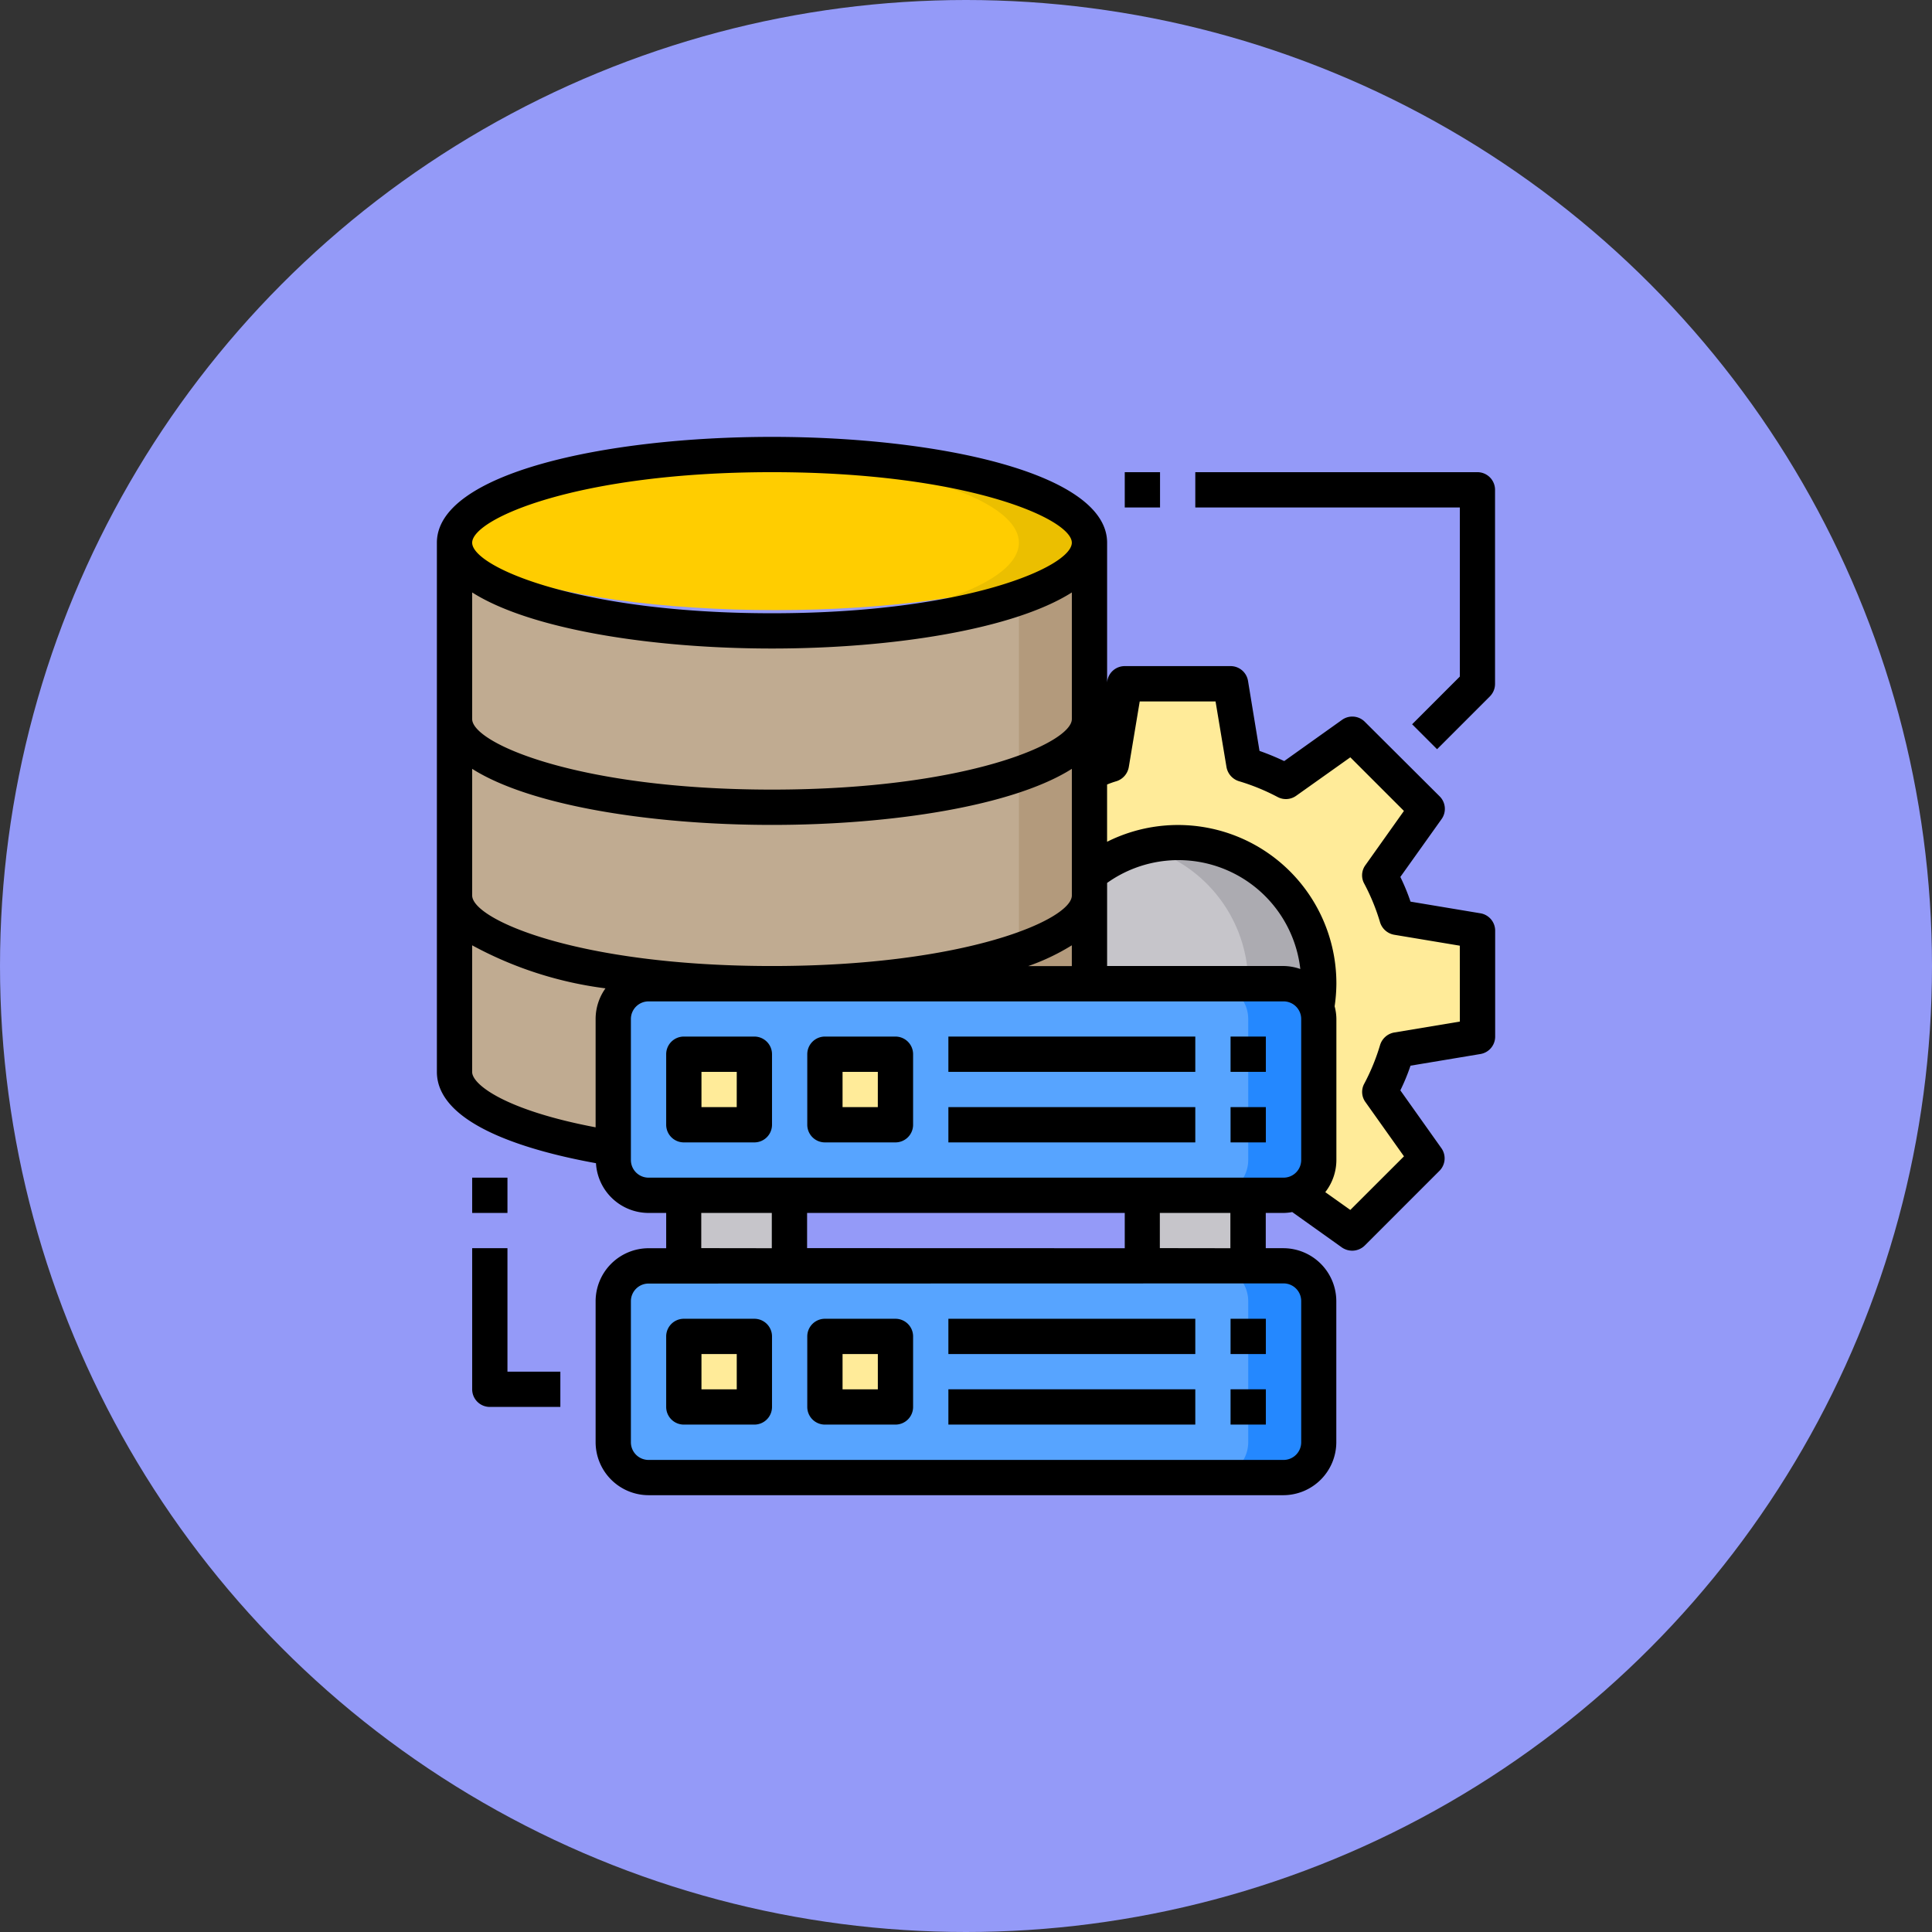 <svg id="Grupo_1071584" data-name="Grupo 1071584" xmlns="http://www.w3.org/2000/svg" width="76" height="76" viewBox="0 0 76 76">
  <rect x="0" y="0" width="76" height="76" fill="#333333" stroke="none"/>
  <circle id="Elipse_9667" data-name="Elipse 9667" cx="38" cy="38" r="38" fill="#949af8"/>
  <g id="database" transform="translate(15.186 15.186)">
    <path id="Trazado_818730" data-name="Trazado 818730" d="M27.977,28v6.938c0,1.915-5.592,3.469-12.489,3.469S3,36.853,3,34.938V28c0,1.915,5.592,3.469,12.489,3.469S27.977,29.915,27.977,28Z" transform="translate(-0.306 -7.961)" fill="#c0ab91"/>
    <path id="Trazado_818731" data-name="Trazado 818731" d="M54.264,25.713v4.163L51.1,30.4a9.079,9.079,0,0,1-.68,1.651l1.859,2.609-2.942,2.942L47.125,36.03a1.4,1.4,0,0,0,.9-1.3v-5.55a1.367,1.367,0,0,0-.076-.451,5.952,5.952,0,0,0,.076-.937A5.55,5.55,0,0,0,39,23.465v-4a9.026,9.026,0,0,1,.86-.305L40.388,16H44.55l.527,3.164a9.079,9.079,0,0,1,1.651.68l2.609-1.859,2.942,2.942L50.42,23.535a9.079,9.079,0,0,1,.68,1.651Z" transform="translate(-11.329 -4.287)" fill="#ffeb99"/>
    <rect id="Rectángulo_375753" data-name="Rectángulo 375753" width="28" height="8" rx="2" transform="translate(8.814 34.814)" fill="#57a4ff"/>
    <path id="Trazado_818732" data-name="Trazado 818732" d="M50.163,50.388v5.55a1.392,1.392,0,0,1-1.388,1.388H46a1.392,1.392,0,0,0,1.388-1.388v-5.55A1.392,1.392,0,0,0,46,49h2.775A1.392,1.392,0,0,1,50.163,50.388Z" transform="translate(-13.472 -14.391)" fill="#2488ff"/>
    <path id="Trazado_818733" data-name="Trazado 818733" d="M48.02,30.552a5.953,5.953,0,0,1-.076.937,1.4,1.4,0,0,0-1.311-.937H39V26.223a5.55,5.55,0,0,1,9.02,4.329Z" transform="translate(-11.329 -7.044)" fill="#c6c5ca"/>
    <path id="Trazado_818734" data-name="Trazado 818734" d="M48.944,30.551a5.953,5.953,0,0,1-.076.937,1.4,1.4,0,0,0-1.311-.937H46.169a5.562,5.562,0,0,0-4.149-5.377,5.55,5.55,0,0,1,6.924,5.377Z" transform="translate(-12.254 -7.043)" fill="#acabb1"/>
    <path id="Trazado_818735" data-name="Trazado 818735" d="M42,45h4.163v2.775H42Z" transform="translate(-12.248 -13.166)" fill="#c6c5ca"/>
    <path id="Trazado_818736" data-name="Trazado 818736" d="M27.977,18v6.938c0,1.915-5.592,3.469-12.489,3.469S3,26.853,3,24.938V18c0,1.915,5.592,3.469,12.489,3.469S27.977,19.915,27.977,18Z" transform="translate(-0.306 -4.899)" fill="#c0ab91"/>
    <path id="Trazado_818737" data-name="Trazado 818737" d="M27.977,8v6.938c0,1.915-5.592,3.469-12.489,3.469S3,16.853,3,14.938V8c0,1.915,5.592,3.469,12.489,3.469S27.977,9.915,27.977,8Z" transform="translate(-0.306 -1.837)" fill="#c0ab91"/>
    <ellipse id="Elipse_9699" data-name="Elipse 9699" cx="12.5" cy="3" rx="12.5" ry="3" transform="translate(2.814 2.814)" fill="#ffcd00"/>
    <g id="Grupo_1071843" data-name="Grupo 1071843" transform="translate(13.795 6.163)">
      <path id="Trazado_818738" data-name="Trazado 818738" d="M32.876,28v6.938c0,1.915-5.592,3.469-12.489,3.469-.472,0-.93-.007-1.388-.028,6.244-.187,11.1-1.658,11.1-3.441v-4.76C31.836,29.582,32.876,28.826,32.876,28Z" transform="translate(-19 -14.124)" fill="#b39a7c"/>
      <path id="Trazado_818739" data-name="Trazado 818739" d="M37.775,18v6.938c0,.826-1.041,1.582-2.775,2.179V20.179C36.735,19.582,37.775,18.826,37.775,18Z" transform="translate(-23.899 -11.062)" fill="#b39a7c"/>
      <path id="Trazado_818740" data-name="Trazado 818740" d="M37.775,8v6.938c0,.826-1.041,1.582-2.775,2.179V10.179c1.735-.6,2.775-1.353,2.775-2.179Z" transform="translate(-23.899 -8)" fill="#b39a7c"/>
    </g>
    <path id="Trazado_818741" data-name="Trazado 818741" d="M32.876,6.469c0,1.915-5.592,3.469-12.489,3.469-.472,0-.93-.007-1.388-.028,6.244-.187,11.1-1.658,11.1-3.441S25.244,3.215,19,3.028c.458-.021.916-.028,1.388-.028C27.284,3,32.876,4.554,32.876,6.469Z" transform="translate(-5.205 -0.306)" fill="#ebbf00"/>
    <path id="Trazado_818742" data-name="Trazado 818742" d="M24,53h2.775v2.775H24Z" transform="translate(-6.736 -15.616)" fill="#ffeb99"/>
    <rect id="Rectángulo_375754" data-name="Rectángulo 375754" width="28" height="8" rx="2" transform="translate(8.814 23.814)" fill="#57a4ff"/>
    <path id="Trazado_818743" data-name="Trazado 818743" d="M50.163,34.388v5.55a1.392,1.392,0,0,1-1.388,1.388H46a1.392,1.392,0,0,0,1.388-1.388v-5.55A1.392,1.392,0,0,0,46,33h2.775A1.392,1.392,0,0,1,50.163,34.388Z" transform="translate(-13.472 -9.492)" fill="#2488ff"/>
    <path id="Trazado_818744" data-name="Trazado 818744" d="M24,37h2.775v2.775H24Z" transform="translate(-6.736 -10.717)" fill="#ffeb99"/>
    <path id="Trazado_818745" data-name="Trazado 818745" d="M16,45h4.163v2.775H16Z" transform="translate(-4.287 -13.166)" fill="#c6c5ca"/>
    <path id="Trazado_818746" data-name="Trazado 818746" d="M16,53h2.775v2.775H16Z" transform="translate(-4.287 -15.616)" fill="#ffeb99"/>
    <path id="Trazado_818747" data-name="Trazado 818747" d="M16,37h2.775v2.775H16Z" transform="translate(-4.287 -10.717)" fill="#ffeb99"/>
    <path id="Trazado_818748" data-name="Trazado 818748" d="M18.469,36H15.694a.694.694,0,0,0-.694.694v2.775a.694.694,0,0,0,.694.694h2.775a.694.694,0,0,0,.694-.694V36.694A.694.694,0,0,0,18.469,36Zm-.694,2.775H16.388V37.388h1.388Z" transform="translate(-3.98 -10.41)"/>
    <path id="Trazado_818749" data-name="Trazado 818749" d="M26.469,36H23.694a.694.694,0,0,0-.694.694v2.775a.694.694,0,0,0,.694.694h2.775a.694.694,0,0,0,.694-.694V36.694A.694.694,0,0,0,26.469,36Zm-.694,2.775H24.388V37.388h1.388Z" transform="translate(-6.43 -10.41)"/>
    <path id="Trazado_818750" data-name="Trazado 818750" d="M31,36h9.713v1.388H31Z" transform="translate(-8.879 -10.41)"/>
    <path id="Trazado_818751" data-name="Trazado 818751" d="M47,36h1.388v1.388H47Z" transform="translate(-13.779 -10.41)"/>
    <path id="Trazado_818752" data-name="Trazado 818752" d="M31,40h9.713v1.388H31Z" transform="translate(-8.879 -11.635)"/>
    <path id="Trazado_818753" data-name="Trazado 818753" d="M47,40h1.388v1.388H47Z" transform="translate(-13.779 -11.635)"/>
    <path id="Trazado_818754" data-name="Trazado 818754" d="M15.694,56.163h2.775a.694.694,0,0,0,.694-.694V52.694A.694.694,0,0,0,18.469,52H15.694a.694.694,0,0,0-.694.694v2.775A.694.694,0,0,0,15.694,56.163Zm.694-2.775h1.388v1.388H16.388Z" transform="translate(-3.98 -15.309)"/>
    <path id="Trazado_818755" data-name="Trazado 818755" d="M23.694,56.163h2.775a.694.694,0,0,0,.694-.694V52.694A.694.694,0,0,0,26.469,52H23.694a.694.694,0,0,0-.694.694v2.775A.694.694,0,0,0,23.694,56.163Zm.694-2.775h1.388v1.388H24.388Z" transform="translate(-6.43 -15.309)"/>
    <path id="Trazado_818756" data-name="Trazado 818756" d="M31,52h9.713v1.388H31Z" transform="translate(-8.879 -15.309)"/>
    <path id="Trazado_818757" data-name="Trazado 818757" d="M47,52h1.388v1.388H47Z" transform="translate(-13.779 -15.309)"/>
    <path id="Trazado_818758" data-name="Trazado 818758" d="M31,56h9.713v1.388H31Z" transform="translate(-8.879 -16.534)"/>
    <path id="Trazado_818759" data-name="Trazado 818759" d="M47,56h1.388v1.388H47Z" transform="translate(-13.779 -16.534)"/>
    <path id="Trazado_818760" data-name="Trazado 818760" d="M43.046,20.74,40.3,20.282a7.946,7.946,0,0,0-.4-.971l1.617-2.269a.694.694,0,0,0-.069-.9L38.5,13.205a.694.694,0,0,0-.9-.069l-2.269,1.617a9.871,9.871,0,0,0-.971-.4L33.908,11.6a.694.694,0,0,0-.687-.583H29.059a.694.694,0,0,0-.687.583l-.007.056V6.163C28.365,3.429,21.732,2,15.182,2S2,3.429,2,6.163V26.977c0,2.1,3.691,3.129,6.258,3.594a2.075,2.075,0,0,0,2.068,1.957h.694v1.388h-.694A2.088,2.088,0,0,0,8.244,36v5.55a2.088,2.088,0,0,0,2.081,2.081H35.3a2.088,2.088,0,0,0,2.081-2.081V36A2.088,2.088,0,0,0,35.3,33.915h-.694V32.528H35.3a1.9,1.9,0,0,0,.347-.035l1.957,1.395a.723.723,0,0,0,.4.125.71.71,0,0,0,.493-.2l2.942-2.942a.694.694,0,0,0,.069-.9L39.9,27.706a7.945,7.945,0,0,0,.4-.971l2.747-.458a.694.694,0,0,0,.583-.687V21.427a.694.694,0,0,0-.583-.687ZM28.365,19.546a4.828,4.828,0,0,1,7.6,3.386,2.09,2.09,0,0,0-.659-.118H28.365ZM15.182,3.388c7.632,0,11.795,1.832,11.795,2.775S22.814,8.938,15.182,8.938,3.388,7.106,3.388,6.163,7.55,3.388,15.182,3.388ZM3.388,8.119c2.283,1.45,7.049,2.206,11.795,2.206s9.512-.756,11.795-2.206V13.1c0,.944-4.163,2.775-11.795,2.775S3.388,14.045,3.388,13.1ZM8.244,24.9v4.26c-3.518-.666-4.857-1.672-4.857-2.179V22a14.9,14.9,0,0,0,5.245,1.693A2.071,2.071,0,0,0,8.244,24.9ZM3.388,20.039V15.058c2.283,1.45,7.049,2.206,11.795,2.206s9.512-.756,11.795-2.206v4.982c0,.944-4.163,2.775-11.795,2.775S3.388,20.983,3.388,20.039ZM26.977,22v.819H25.257A8.651,8.651,0,0,0,26.977,22ZM35.3,35.3A.694.694,0,0,1,36,36v5.55a.694.694,0,0,1-.694.694H10.326a.694.694,0,0,1-.694-.694V36a.694.694,0,0,1,.694-.694Zm-22.9-1.388V32.528h2.775v1.388Zm4.163,0V32.528H29.059v1.388Zm13.876,0V32.528h2.775v1.388ZM36,30.446a.694.694,0,0,1-.694.694H10.326a.694.694,0,0,1-.694-.694V24.9a.694.694,0,0,1,.694-.694H35.3A.694.694,0,0,1,36,24.9ZM42.241,25l-2.581.43a.711.711,0,0,0-.555.486,8.194,8.194,0,0,1-.624,1.526.677.677,0,0,0,.049.729l1.513,2.13L37.932,32.41l-.985-.7a2.062,2.062,0,0,0,.437-1.263V24.9a1.973,1.973,0,0,0-.069-.5,6.465,6.465,0,0,0,.069-.888,6.23,6.23,0,0,0-9.02-5.585V15.675a3.419,3.419,0,0,1,.375-.132.713.713,0,0,0,.479-.555l.43-2.581h2.983l.43,2.581a.711.711,0,0,0,.486.555,8.4,8.4,0,0,1,1.526.624.694.694,0,0,0,.729-.049l2.13-1.513,2.109,2.109-1.513,2.13a.677.677,0,0,0-.049.729,8.194,8.194,0,0,1,.624,1.526.711.711,0,0,0,.555.486l2.581.43Z"/>
    <path id="Trazado_818761" data-name="Trazado 818761" d="M5.388,48H4v5.55a.694.694,0,0,0,.694.694H7.469V52.857H5.388Z" transform="translate(-0.612 -14.085)"/>
    <path id="Trazado_818762" data-name="Trazado 818762" d="M56.1,4H45V5.388H55.407v6.651l-1.878,1.878.981.981,2.081-2.081a.694.694,0,0,0,.2-.491V4.694A.694.694,0,0,0,56.1,4Z" transform="translate(-13.166 -0.612)"/>
    <path id="Trazado_818763" data-name="Trazado 818763" d="M41,4h1.388V5.388H41Z" transform="translate(-11.941 -0.612)"/>
    <path id="Trazado_818764" data-name="Trazado 818764" d="M4,44H5.388v1.388H4Z" transform="translate(-0.612 -12.86)"/>
  </g>
</svg>
